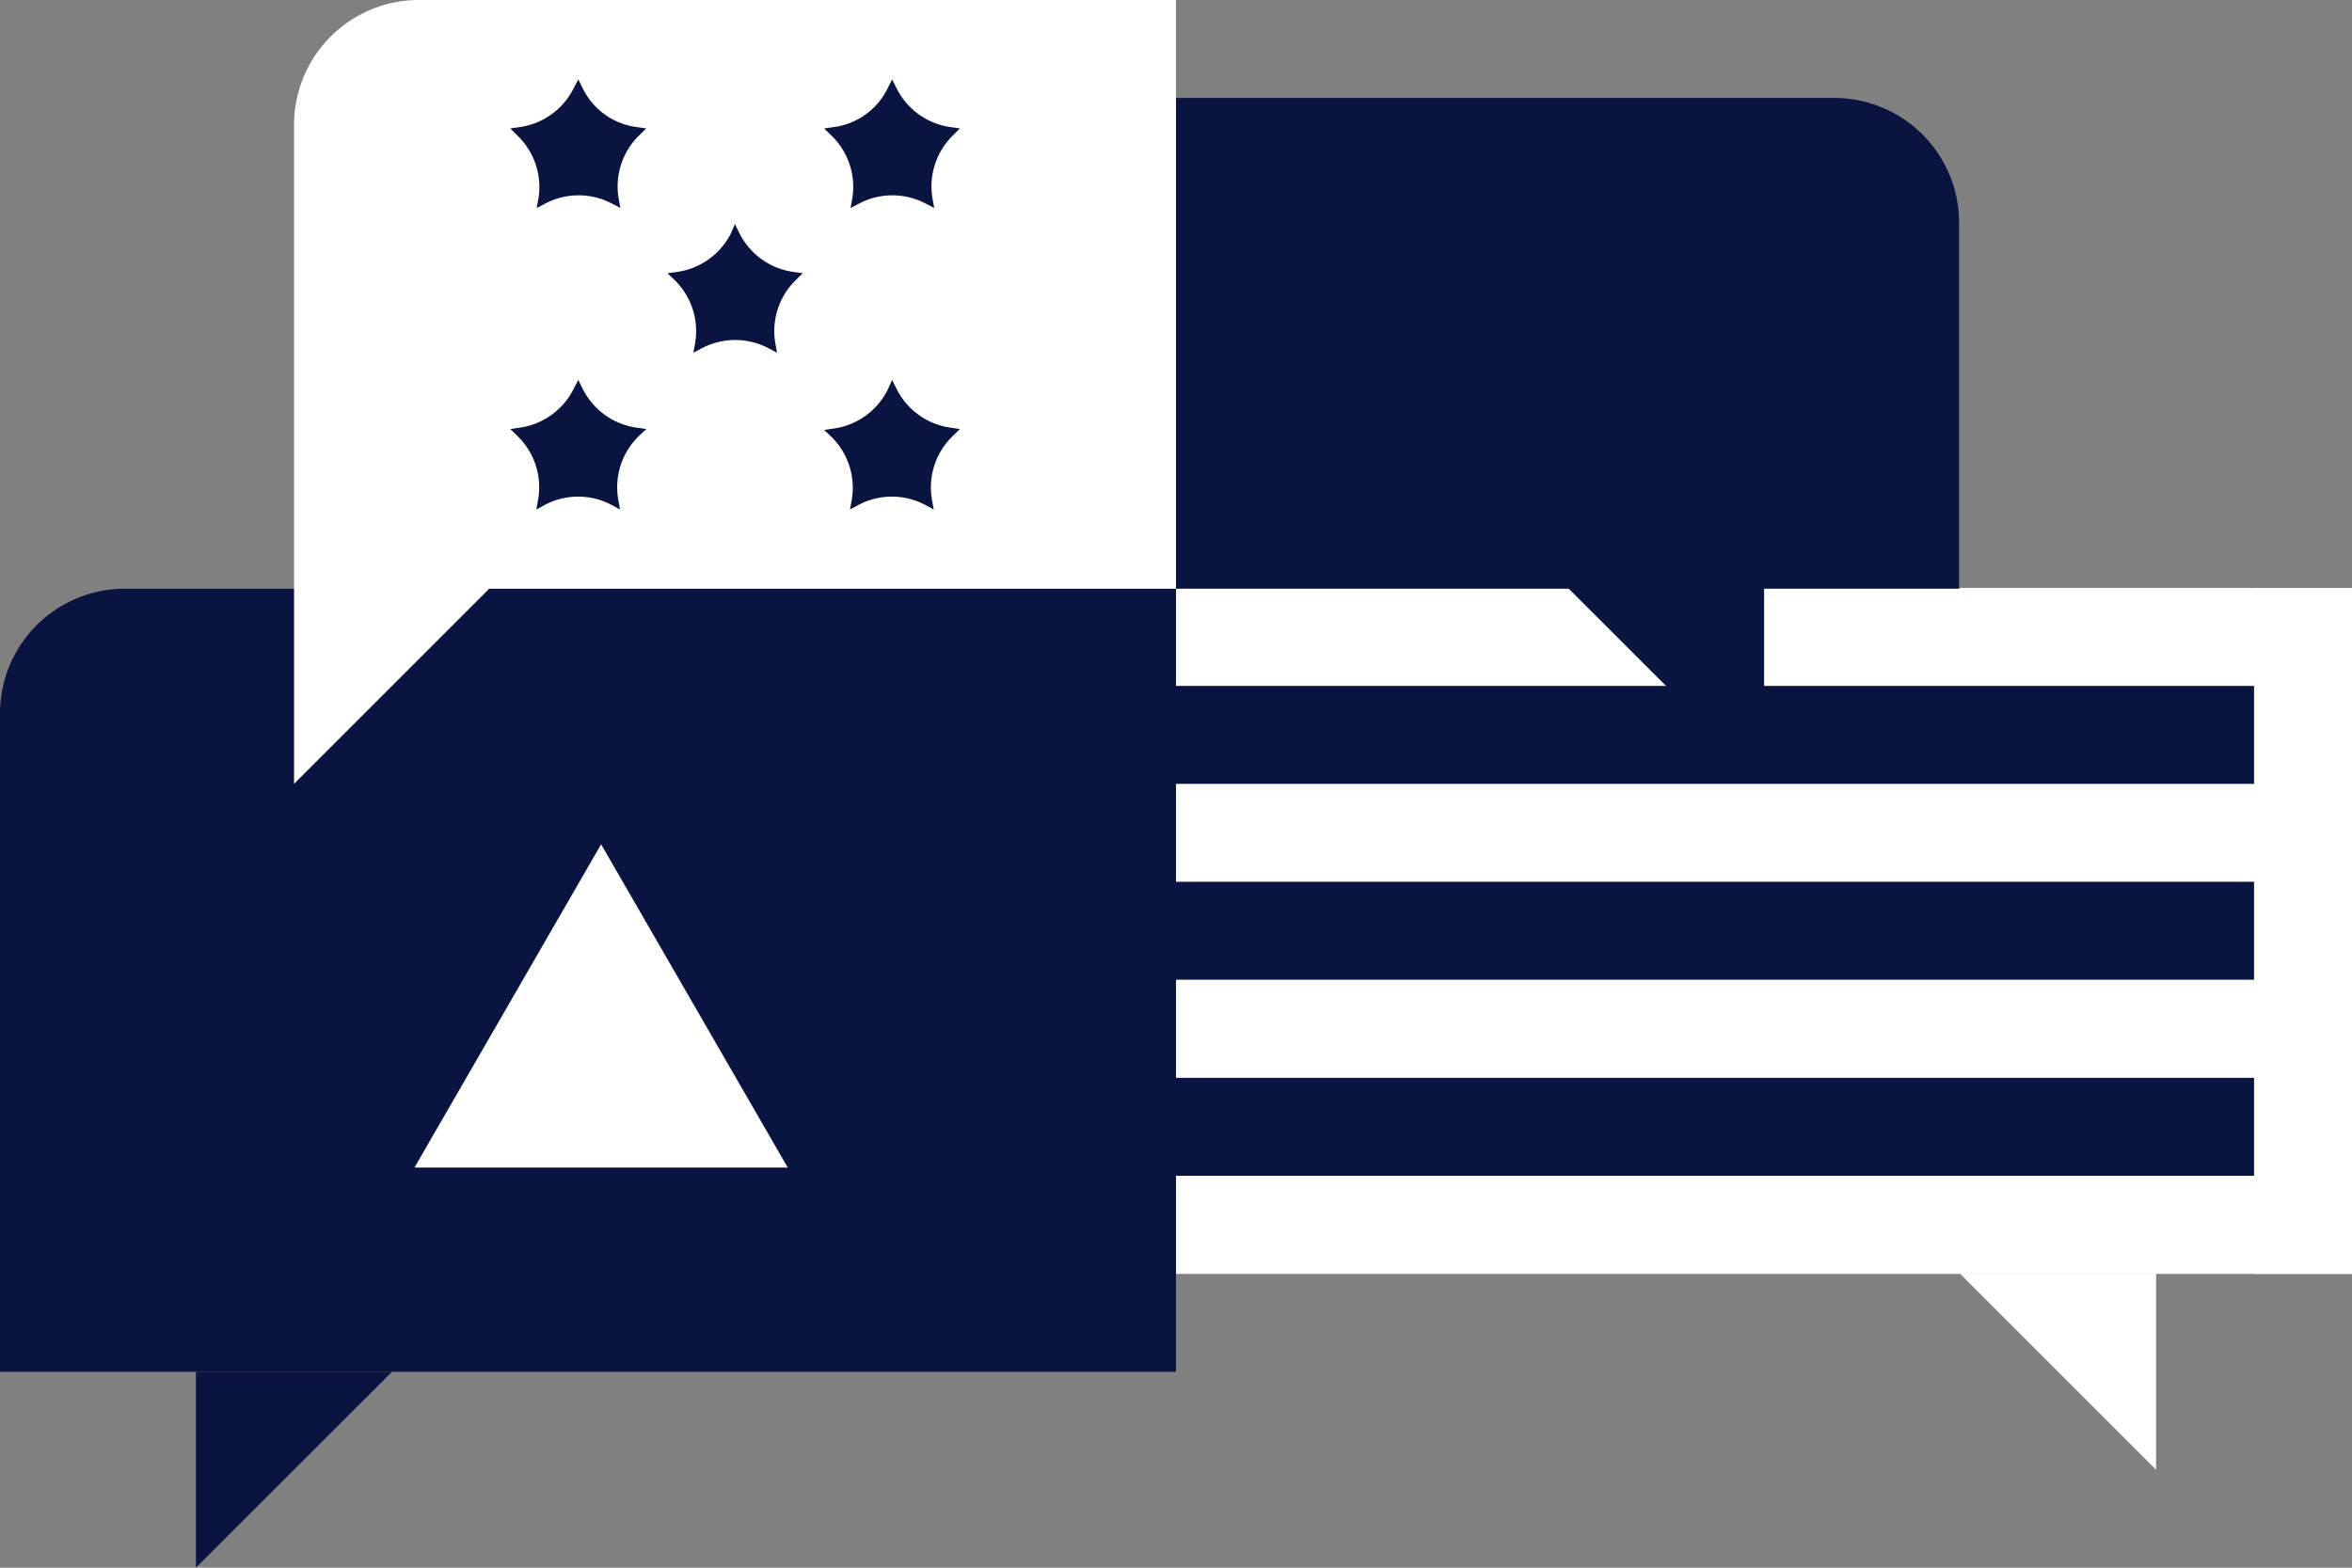 <svg xmlns="http://www.w3.org/2000/svg" viewBox="0 0 131.82 87.88"><rect x="0" y="0" width="131.82" height="87.88" fill="#808080" stroke="none"/><defs><style>.cls-1{fill:#091440;}.cls-2{fill:#fff;}</style></defs><title>freeSpeechAndConsideration</title><g id="Layer_2" data-name="Layer 2"><g id="Layer_1-2" data-name="Layer 1"><path class="cls-1" d="M7,33H65.91a0,0,0,0,1,0,0V76.9a0,0,0,0,1,0,0H0a0,0,0,0,1,0,0V40A7,7,0,0,1,7,33Z"/><polygon class="cls-1" points="21.97 76.9 10.98 87.88 10.98 76.9 21.97 76.9"/><polygon class="cls-2" points="27.46 32.96 16.48 43.94 16.48 32.96 27.46 32.96"/><polygon class="cls-2" points="109.85 71.4 120.84 82.39 120.84 71.4 109.85 71.4"/><rect class="cls-2" x="65.91" y="32.96" width="65.91" height="38.45"/><rect class="cls-1" x="65.91" y="38.45" width="64.45" height="5.49"/><rect class="cls-1" x="65.91" y="49.43" width="64.45" height="5.49"/><rect class="cls-1" x="65.91" y="60.42" width="64.45" height="5.49"/><path class="cls-1" d="M65.91,5.49h36.89a7,7,0,0,1,7,7V33a0,0,0,0,1,0,0H65.91a0,0,0,0,1,0,0V5.49A0,0,0,0,1,65.91,5.49Z"/><path class="cls-2" d="M23.52,0H65.91a0,0,0,0,1,0,0V33a0,0,0,0,1,0,0H16.48a0,0,0,0,1,0,0V7A7,7,0,0,1,23.52,0Z"/><path class="cls-1" d="M41.19,12.56l.25.51a4,4,0,0,0,3,2.17l.55.08-.4.39a4,4,0,0,0-1.14,3.51l.1.55-.5-.26a4,4,0,0,0-3.69,0l-.5.26.1-.55a4,4,0,0,0-1.14-3.51l-.41-.39.56-.08a4,4,0,0,0,3-2.17Z"/><path class="cls-1" d="M50,4.45l.25.5a4,4,0,0,0,3,2.17l.55.08-.4.4a4,4,0,0,0-1.14,3.51l.1.55-.5-.26a4,4,0,0,0-3.69,0l-.5.26.1-.55A4,4,0,0,0,46.6,7.6l-.41-.4.56-.08a3.93,3.93,0,0,0,3-2.17Z"/><path class="cls-1" d="M32.41,4.45l.25.5a3.93,3.93,0,0,0,3,2.17l.56.08-.41.4a4,4,0,0,0-1.14,3.51l.1.55-.5-.26a4,4,0,0,0-3.69,0l-.5.26.1-.55A4,4,0,0,0,29,7.6l-.4-.4.55-.08a4,4,0,0,0,3-2.17Z"/><path class="cls-1" d="M50,21.3l.25.5a4,4,0,0,0,3,2.17l.55.08-.4.39A4,4,0,0,0,52.23,28l.1.56-.5-.27a4,4,0,0,0-3.69,0l-.5.27.1-.56a4,4,0,0,0-1.14-3.51l-.41-.39.56-.08a4,4,0,0,0,3-2.17Z"/><path class="cls-1" d="M32.41,21.3l.25.5a4,4,0,0,0,3,2.17l.56.08-.41.39A4,4,0,0,0,34.65,28l.1.56-.5-.27a4,4,0,0,0-3.69,0l-.5.27.1-.56A4,4,0,0,0,29,24.44l-.4-.39.55-.08a4,4,0,0,0,3-2.17Z"/><polygon class="cls-2" points="33.69 47.33 38.92 56.39 44.15 65.45 33.69 65.45 23.23 65.45 28.46 56.39 33.69 47.33"/><rect class="cls-2" x="126.33" y="32.96" width="5.49" height="38.45"/><polygon class="cls-1" points="87.88 32.96 98.87 43.94 98.87 32.96 87.88 32.96"/></g></g></svg>